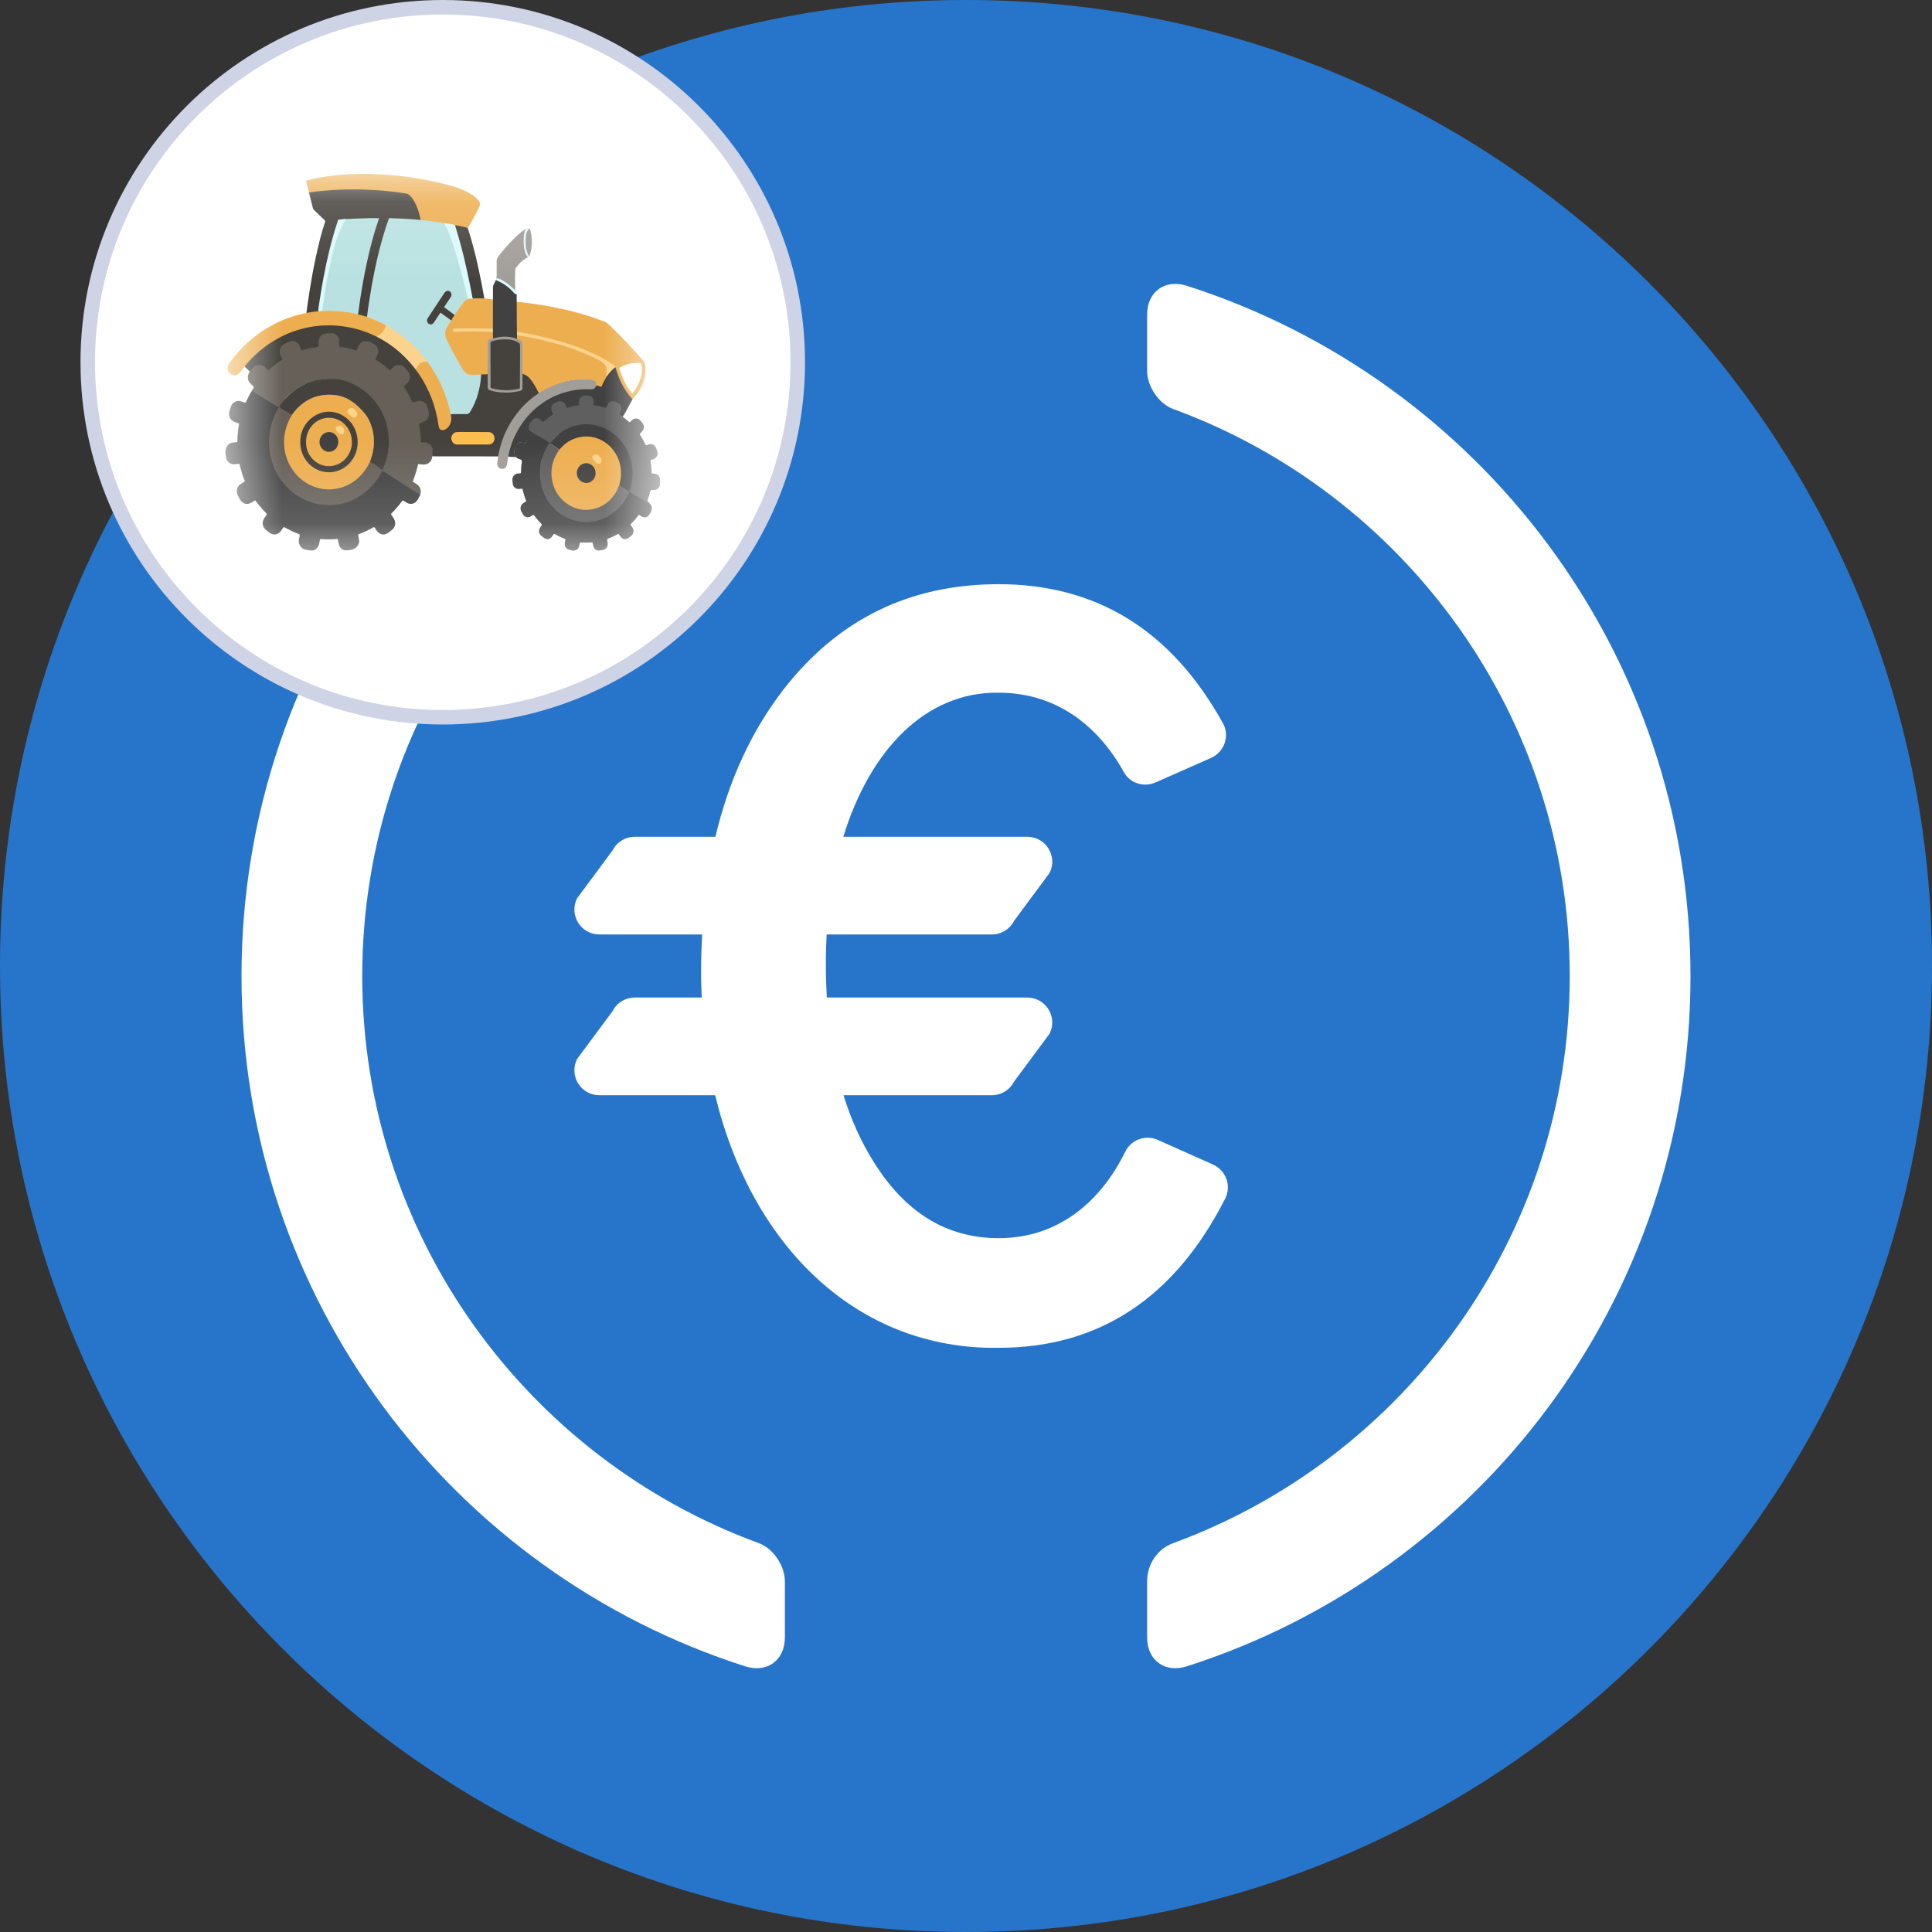 <svg width="24" height="24" viewBox="0 0 24 24" fill="none" xmlns="http://www.w3.org/2000/svg">
<rect x="0" y="0" width="24" height="24" fill="#333333" stroke="none"/>
<path fill-rule="evenodd" clip-rule="evenodd" d="M12 0C18.627 0 24 5.373 24 12C24 18.627 18.627 24 12 24C5.373 24 0 18.627 0 12C0 5.373 5.373 0 12 0Z" fill="#2775CA"/>
<path fill-rule="evenodd" clip-rule="evenodd" d="M14.742 3.55C14.471 3.464 14.25 3.624 14.25 3.909V4.607C14.25 4.798 14.394 5.015 14.572 5.08C17.445 6.132 19.5 8.893 19.5 12.125C19.5 15.357 17.445 18.118 14.572 19.17C14.376 19.242 14.25 19.434 14.25 19.643V20.341C14.25 20.625 14.471 20.786 14.742 20.7C18.372 19.54 21 16.139 21 12.125C21 8.111 18.372 4.71 14.742 3.55Z" fill="white"/>
<path fill-rule="evenodd" clip-rule="evenodd" d="M9.75 3.909C9.75 3.624 9.529 3.464 9.258 3.55C5.628 4.71 3 8.111 3 12.125C3 16.14 5.628 19.54 9.258 20.7C9.529 20.786 9.75 20.625 9.75 20.341V19.643C9.75 19.452 9.606 19.235 9.427 19.17C6.555 18.118 4.5 15.357 4.5 12.125C4.5 8.893 6.555 6.132 9.427 5.08C9.606 5.015 9.75 4.798 9.75 4.607V3.909Z" fill="white"/>
<path d="M15.069 14.467L14.382 14.16C14.231 14.093 14.053 14.156 13.98 14.304C13.656 14.962 13.117 15.381 12.406 15.381C11.762 15.381 11.245 15.066 10.85 14.428C10.695 14.182 10.572 13.906 10.478 13.605H12.322C12.438 13.605 12.545 13.539 12.598 13.435L13.038 12.841C13.142 12.635 12.992 12.392 12.762 12.392H10.271C10.264 12.264 10.259 12.134 10.259 12C10.258 11.867 10.262 11.736 10.269 11.608H12.322C12.438 11.608 12.545 11.542 12.598 11.438L13.038 10.844C13.142 10.638 12.992 10.395 12.762 10.395H10.476C10.81 9.305 11.508 8.591 12.406 8.605C13.09 8.605 13.621 8.98 13.962 9.593C14.038 9.731 14.21 9.783 14.354 9.72L15.044 9.415C15.209 9.342 15.28 9.143 15.192 8.985C14.555 7.835 13.627 7.257 12.406 7.257C11.292 7.257 10.4 7.7 9.723 8.578C9.327 9.096 9.051 9.703 8.887 10.395H7.885C7.768 10.395 7.661 10.461 7.609 10.565L7.169 11.159C7.065 11.365 7.214 11.608 7.445 11.608H8.722C8.716 11.737 8.71 11.866 8.71 12C8.708 12.132 8.711 12.263 8.717 12.392H7.885C7.768 12.392 7.661 12.458 7.609 12.562L7.169 13.155C7.065 13.361 7.214 13.605 7.445 13.605H8.884C9.34 15.486 10.65 16.769 12.406 16.743C13.653 16.743 14.593 16.123 15.22 14.889C15.3 14.732 15.23 14.539 15.069 14.467Z" fill="white"/>
<g clip-path="url(#clip0_1280_628)">
<path d="M9.91 4.5C9.91 2.064 7.936 0.09 5.5 0.09C3.064 0.09 1.09 2.064 1.09 4.5C1.09 6.936 3.064 8.91 5.5 8.91C7.936 8.91 9.91 6.936 9.91 4.5Z" fill="white"/>
<mask id="mask0_1280_628" style="mask-type:luminance" maskUnits="userSpaceOnUse" x="2" y="2" width="7" height="5">
<path d="M8.2 2.16H2.8V6.84H8.2V2.16Z" fill="white"/>
</mask>
<g mask="url(#mask0_1280_628)">
<path d="M7.764 5.198C7.782 5.212 7.794 5.224 7.811 5.238C7.822 5.247 7.822 5.247 7.832 5.238C7.839 5.231 7.846 5.224 7.854 5.217C7.884 5.191 7.924 5.192 7.952 5.221C7.963 5.233 7.973 5.245 7.983 5.258C8.007 5.289 8.004 5.33 7.977 5.359C7.97 5.367 7.962 5.375 7.953 5.382C7.947 5.388 7.946 5.394 7.951 5.402C7.961 5.418 7.971 5.434 7.98 5.45C7.992 5.47 8.003 5.492 8.013 5.513C8.023 5.534 8.023 5.533 8.043 5.527C8.052 5.523 8.062 5.52 8.072 5.518C8.104 5.512 8.135 5.528 8.149 5.56C8.157 5.579 8.164 5.6 8.168 5.621C8.174 5.651 8.156 5.685 8.128 5.699C8.117 5.705 8.106 5.708 8.094 5.712C8.081 5.717 8.079 5.718 8.082 5.732C8.089 5.776 8.094 5.821 8.094 5.866C8.094 5.876 8.098 5.881 8.108 5.882C8.116 5.883 8.124 5.884 8.133 5.885C8.166 5.889 8.189 5.906 8.198 5.941C8.199 5.944 8.201 6.006 8.198 6.022C8.192 6.059 8.165 6.086 8.129 6.087C8.121 6.088 8.113 6.087 8.105 6.086C8.091 6.083 8.082 6.089 8.078 6.104C8.07 6.139 8.059 6.174 8.046 6.208C8.043 6.218 8.045 6.227 8.053 6.233C8.057 6.237 8.072 6.255 8.075 6.261C8.081 6.275 8.056 6.253 8.05 6.25C8.036 6.242 7.873 6.147 7.812 6.112C7.816 6.079 7.832 6.035 7.838 6.002C7.871 5.831 7.837 5.676 7.744 5.534C7.666 5.416 7.559 5.34 7.429 5.303C7.314 5.27 7.2 5.277 7.088 5.32C6.995 5.355 6.894 5.414 6.838 5.506C6.832 5.513 6.829 5.512 6.819 5.508C6.784 5.489 6.647 5.396 6.592 5.362C6.567 5.336 6.551 5.293 6.57 5.262C6.583 5.239 6.6 5.221 6.619 5.205C6.646 5.182 6.685 5.183 6.713 5.204C6.748 5.231 6.748 5.231 6.782 5.202C6.8 5.187 6.819 5.174 6.838 5.16C6.855 5.147 6.857 5.142 6.849 5.122C6.826 5.068 6.841 5.027 6.891 5C6.904 4.992 6.918 4.986 6.932 4.981C6.971 4.969 7.006 4.983 7.027 5.019C7.048 5.057 7.048 5.057 7.089 5.047C7.111 5.041 7.133 5.038 7.155 5.034C7.177 5.029 7.18 5.026 7.181 5.003C7.182 4.992 7.183 4.98 7.186 4.969C7.192 4.947 7.202 4.928 7.224 4.919C7.265 4.903 7.307 4.9 7.347 4.921C7.371 4.934 7.382 4.956 7.383 4.985C7.383 5.028 7.383 5.028 7.423 5.035C7.449 5.039 7.475 5.046 7.5 5.052C7.52 5.057 7.525 5.055 7.532 5.036C7.552 4.986 7.599 4.96 7.656 4.989C7.672 4.997 7.689 5.003 7.703 5.017C7.731 5.044 7.733 5.083 7.721 5.112C7.719 5.116 7.717 5.12 7.716 5.124C7.708 5.144 7.707 5.156 7.707 5.156C7.707 5.156 7.747 5.184 7.764 5.198Z" fill="#5F5F5F"/>
<path d="M7.803 6.096C7.819 6.112 8.038 6.239 8.057 6.25C8.063 6.251 8.067 6.255 8.072 6.257C8.076 6.261 8.08 6.265 8.083 6.269C8.1 6.294 8.1 6.321 8.09 6.35C8.084 6.365 8.076 6.379 8.067 6.392C8.047 6.425 8.009 6.435 7.975 6.418C7.965 6.412 7.955 6.406 7.945 6.4C7.938 6.395 7.934 6.396 7.929 6.403C7.902 6.441 7.872 6.475 7.84 6.507C7.833 6.514 7.832 6.519 7.838 6.527C7.844 6.535 7.85 6.544 7.856 6.553C7.879 6.589 7.873 6.631 7.84 6.657C7.829 6.667 7.817 6.676 7.805 6.684C7.773 6.706 7.734 6.7 7.71 6.669C7.703 6.66 7.697 6.651 7.691 6.641C7.685 6.633 7.68 6.631 7.671 6.636C7.634 6.658 7.595 6.676 7.555 6.691C7.54 6.697 7.541 6.697 7.543 6.713C7.544 6.719 7.545 6.725 7.546 6.73C7.556 6.777 7.545 6.803 7.506 6.827C7.496 6.832 7.484 6.832 7.474 6.835C7.455 6.839 7.436 6.839 7.416 6.838C7.41 6.835 7.404 6.831 7.398 6.828C7.379 6.811 7.371 6.79 7.366 6.766C7.36 6.733 7.364 6.738 7.335 6.739C7.297 6.741 7.258 6.741 7.22 6.739C7.205 6.738 7.205 6.738 7.201 6.752C7.2 6.759 7.198 6.766 7.197 6.773C7.191 6.816 7.158 6.849 7.105 6.838C7.092 6.835 7.079 6.832 7.066 6.828C7.03 6.817 7.009 6.78 7.017 6.741C7.018 6.731 7.021 6.721 7.022 6.711C7.025 6.698 7.025 6.697 7.012 6.692C6.987 6.682 6.962 6.672 6.939 6.66C6.925 6.653 6.911 6.646 6.897 6.638C6.882 6.63 6.883 6.63 6.872 6.644C6.867 6.652 6.862 6.66 6.856 6.667C6.832 6.7 6.793 6.707 6.76 6.684C6.747 6.675 6.735 6.666 6.723 6.656C6.694 6.631 6.687 6.59 6.708 6.556C6.714 6.546 6.721 6.536 6.727 6.527C6.732 6.52 6.733 6.515 6.726 6.509C6.694 6.476 6.663 6.441 6.636 6.403C6.631 6.396 6.626 6.396 6.619 6.4C6.611 6.405 6.603 6.41 6.594 6.415C6.557 6.437 6.517 6.426 6.495 6.387C6.487 6.373 6.477 6.36 6.472 6.345C6.458 6.306 6.47 6.27 6.504 6.248C6.511 6.244 6.518 6.239 6.525 6.235C6.538 6.227 6.538 6.227 6.532 6.213C6.521 6.183 6.511 6.153 6.503 6.123C6.499 6.11 6.496 6.096 6.493 6.083C6.491 6.073 6.486 6.069 6.476 6.071C6.469 6.073 6.461 6.074 6.453 6.074C6.407 6.079 6.373 6.051 6.369 6.003C6.367 5.989 6.366 5.976 6.365 5.963C6.364 5.944 6.37 5.925 6.381 5.91C6.393 5.895 6.409 5.886 6.427 5.883C6.438 5.882 6.448 5.881 6.458 5.88C6.471 5.877 6.471 5.877 6.472 5.863C6.472 5.831 6.474 5.8 6.478 5.768C6.48 5.754 6.484 5.741 6.483 5.727C6.482 5.717 6.479 5.711 6.471 5.708C6.466 5.707 6.465 5.706 6.458 5.704C6.443 5.7 6.429 5.694 6.419 5.682" fill="#414141"/>
<path d="M6.484 5.736C6.486 5.726 6.482 5.711 6.472 5.709C6.464 5.706 6.451 5.701 6.443 5.699C6.411 5.688 6.391 5.662 6.388 5.626C6.384 5.611 6.396 5.562 6.402 5.546C6.415 5.511 6.447 5.49 6.482 5.496C6.49 5.497 6.498 5.499 6.505 5.502C6.518 5.508 6.529 5.503 6.535 5.49C6.549 5.457 6.571 5.424 6.585 5.39C6.599 5.358 6.589 5.361 6.594 5.362C6.606 5.372 6.776 5.46 6.83 5.505C6.795 5.545 6.717 5.726 6.714 5.786" fill="#414141"/>
<path d="M6.832 5.503C6.941 5.379 7.019 5.325 7.126 5.293C7.191 5.274 7.26 5.266 7.327 5.272C7.441 5.282 7.544 5.324 7.635 5.398C7.715 5.463 7.773 5.546 7.813 5.644C7.837 5.704 7.85 5.766 7.856 5.831C7.865 5.924 7.846 6.027 7.816 6.114C7.81 6.119 7.698 6.039 7.686 6.023C7.684 6.015 7.687 6.007 7.689 5.999C7.7 5.957 7.707 5.914 7.706 5.871C7.7 5.66 7.564 5.486 7.375 5.443C7.236 5.412 7.088 5.443 6.953 5.588C6.95 5.59 6.948 5.586 6.926 5.569C6.887 5.544 6.868 5.529 6.842 5.512C6.827 5.503 6.827 5.508 6.832 5.503Z" fill="#414141"/>
<path d="M7.818 6.108C7.814 6.114 7.811 6.12 7.808 6.126C7.775 6.211 7.722 6.28 7.657 6.338C7.572 6.415 7.474 6.463 7.363 6.478C7.335 6.482 7.308 6.486 7.28 6.485C7.2 6.483 7.123 6.467 7.049 6.433C7.003 6.412 6.959 6.384 6.919 6.35C6.858 6.297 6.807 6.234 6.771 6.159C6.737 6.09 6.717 6.017 6.709 5.94C6.702 5.874 6.708 5.809 6.721 5.745C6.736 5.671 6.764 5.603 6.803 5.54C6.809 5.531 6.825 5.51 6.83 5.505C6.859 5.521 6.936 5.575 6.949 5.587C6.956 5.597 6.942 5.612 6.937 5.619C6.914 5.655 6.894 5.694 6.881 5.737C6.837 5.885 6.857 6.023 6.946 6.148C7.02 6.251 7.121 6.308 7.244 6.321C7.419 6.34 7.599 6.235 7.673 6.05C7.678 6.039 7.677 6.023 7.693 6.023C7.704 6.035 7.805 6.1 7.818 6.108Z" fill="#5F5F5F"/>
<path d="M7.693 6.023C7.679 6.06 7.664 6.097 7.642 6.131C7.572 6.237 7.478 6.303 7.357 6.326C7.235 6.349 7.123 6.32 7.024 6.243C6.937 6.175 6.881 6.083 6.859 5.971C6.834 5.838 6.861 5.716 6.935 5.606C6.938 5.602 6.941 5.598 6.943 5.594C6.946 5.59 6.983 5.547 7.001 5.531C7.081 5.461 7.172 5.425 7.277 5.422C7.473 5.419 7.649 5.558 7.7 5.761C7.72 5.842 7.72 5.923 7.698 6.004C7.696 6.01 7.695 6.016 7.693 6.023Z" fill="#EDAE50"/>
<path d="M7.398 5.878C7.402 5.947 7.341 6.001 7.284 6C7.218 5.999 7.165 5.945 7.165 5.877C7.166 5.81 7.215 5.754 7.285 5.754C7.342 5.754 7.401 5.808 7.398 5.878Z" fill="#414141"/>
<path d="M7.405 5.647C7.418 5.646 7.429 5.651 7.439 5.661C7.447 5.67 7.455 5.679 7.463 5.688C7.482 5.71 7.471 5.75 7.447 5.758C7.436 5.761 7.427 5.762 7.417 5.755C7.398 5.742 7.381 5.724 7.366 5.705C7.35 5.685 7.358 5.66 7.382 5.651C7.389 5.648 7.397 5.647 7.405 5.647Z" fill="#FCD38C"/>
<path d="M4.264 6.831C4.231 6.813 4.212 6.785 4.206 6.747C4.204 6.734 4.201 6.721 4.199 6.708C4.197 6.699 4.192 6.696 4.183 6.696C4.126 6.701 4.068 6.702 4.011 6.698C4.003 6.698 3.995 6.697 3.987 6.696C3.98 6.695 3.976 6.699 3.975 6.706C3.972 6.72 3.968 6.733 3.966 6.747C3.96 6.789 3.938 6.818 3.9 6.835C3.876 6.841 3.852 6.839 3.828 6.834C3.806 6.83 3.783 6.828 3.763 6.816C3.756 6.81 3.747 6.805 3.741 6.797C3.717 6.771 3.707 6.74 3.713 6.703C3.715 6.69 3.718 6.676 3.721 6.663C3.725 6.639 3.725 6.639 3.705 6.631C3.658 6.614 3.612 6.593 3.568 6.569C3.557 6.563 3.546 6.558 3.536 6.551C3.528 6.546 3.523 6.547 3.518 6.555C3.51 6.567 3.502 6.578 3.494 6.59C3.461 6.642 3.397 6.657 3.346 6.616C3.333 6.605 3.319 6.595 3.305 6.584C3.258 6.547 3.25 6.486 3.284 6.435C3.293 6.422 3.302 6.408 3.312 6.395C3.316 6.389 3.316 6.384 3.31 6.379C3.308 6.376 3.305 6.374 3.303 6.371C3.259 6.327 3.218 6.279 3.181 6.229C3.171 6.214 3.171 6.214 3.155 6.224C3.145 6.23 3.135 6.236 3.124 6.243C3.07 6.276 3.015 6.261 2.981 6.205C2.977 6.198 2.975 6.195 2.97 6.186C2.964 6.174 2.957 6.163 2.952 6.15C2.929 6.096 2.945 6.041 2.993 6.011C3.004 6.004 3.016 5.997 3.027 5.99C3.042 5.98 3.042 5.98 3.036 5.964C3.015 5.911 2.998 5.856 2.984 5.8C2.982 5.791 2.979 5.782 2.978 5.773C2.976 5.763 2.971 5.76 2.962 5.762C2.946 5.764 2.93 5.766 2.914 5.767C2.872 5.77 2.84 5.752 2.819 5.715C2.81 5.699 2.806 5.682 2.805 5.664C2.804 5.651 2.801 5.639 2.8 5.625C2.797 5.571 2.826 5.503 2.89 5.498C2.904 5.497 2.918 5.495 2.932 5.494C2.947 5.492 2.948 5.492 2.948 5.476C2.949 5.429 2.953 5.382 2.959 5.336C2.962 5.317 2.965 5.298 2.968 5.28C2.971 5.262 2.971 5.262 2.954 5.256C2.941 5.251 2.929 5.247 2.916 5.243C2.862 5.224 2.834 5.17 2.85 5.112C2.855 5.091 2.862 5.07 2.869 5.049C2.888 4.996 2.94 4.969 2.992 4.985C3.007 4.99 3.023 4.995 3.038 5.001C3.048 5.005 3.052 5.001 3.056 4.992C3.066 4.971 3.076 4.951 3.086 4.93C3.09 4.923 3.093 4.917 3.096 4.91C3.107 4.889 3.119 4.869 3.132 4.85C3.145 4.838 5.228 6.129 5.222 6.144C5.218 6.152 5.215 6.159 5.211 6.166C5.204 6.18 5.197 6.194 5.189 6.207C5.159 6.258 5.105 6.274 5.055 6.246C5.042 6.239 5.029 6.23 5.016 6.223C5.002 6.214 5.002 6.214 4.993 6.227C4.972 6.255 4.951 6.282 4.928 6.308C4.908 6.332 4.887 6.354 4.865 6.376C4.855 6.386 4.855 6.386 4.863 6.398C4.872 6.411 4.881 6.423 4.889 6.436C4.923 6.487 4.914 6.547 4.868 6.584C4.853 6.596 4.838 6.608 4.822 6.619C4.775 6.654 4.718 6.644 4.682 6.595C4.673 6.583 4.665 6.57 4.656 6.557C4.647 6.546 4.647 6.545 4.635 6.552C4.586 6.581 4.535 6.605 4.483 6.626C4.476 6.628 4.469 6.631 4.461 6.634C4.448 6.639 4.448 6.639 4.45 6.655C4.453 6.669 4.455 6.682 4.458 6.696C4.472 6.745 4.443 6.805 4.379 6.826C4.351 6.836 4.291 6.842 4.264 6.831Z" fill="#414141"/>
<path d="M5.218 6.148C5.174 6.121 4.785 5.868 4.758 5.852C4.743 5.844 4.748 5.843 4.757 5.826C4.789 5.754 4.81 5.678 4.82 5.599C4.828 5.542 4.827 5.485 4.823 5.427C4.819 5.373 4.809 5.32 4.794 5.268C4.775 5.201 4.747 5.139 4.713 5.08C4.675 5.014 4.627 4.957 4.573 4.905C4.532 4.865 4.486 4.833 4.436 4.804C4.363 4.762 4.282 4.733 4.199 4.719C4.147 4.711 4.094 4.706 4.041 4.71C3.929 4.718 3.823 4.749 3.724 4.806C3.646 4.853 3.576 4.913 3.518 4.984C3.503 5.002 3.481 5.039 3.467 5.057C3.458 5.067 3.319 4.972 3.128 4.853C3.136 4.84 3.142 4.83 3.15 4.818C3.154 4.811 3.154 4.806 3.148 4.8C3.136 4.789 3.125 4.779 3.113 4.767C3.077 4.732 3.068 4.685 3.091 4.638C3.096 4.628 3.106 4.603 3.12 4.585C3.127 4.576 3.135 4.568 3.142 4.56C3.179 4.52 3.25 4.519 3.288 4.556C3.335 4.6 3.329 4.59 3.368 4.558C3.401 4.532 3.435 4.505 3.47 4.481C3.489 4.468 3.49 4.462 3.481 4.44C3.47 4.416 3.46 4.392 3.463 4.364C3.465 4.33 3.478 4.301 3.505 4.282C3.543 4.254 3.583 4.232 3.631 4.234C3.671 4.235 3.699 4.256 3.719 4.29C3.726 4.302 3.732 4.316 3.738 4.329C3.743 4.341 3.752 4.345 3.764 4.342C3.816 4.327 3.868 4.317 3.921 4.308C3.94 4.304 3.944 4.298 3.945 4.278C3.945 4.271 3.945 4.264 3.945 4.258C3.941 4.194 3.988 4.14 4.043 4.137C4.074 4.135 4.104 4.132 4.134 4.139C4.179 4.148 4.223 4.191 4.218 4.25C4.218 4.258 4.218 4.267 4.218 4.275C4.219 4.299 4.223 4.305 4.246 4.308C4.295 4.316 4.344 4.326 4.392 4.34C4.418 4.347 4.422 4.345 4.432 4.319C4.44 4.3 4.449 4.28 4.463 4.264C4.493 4.233 4.53 4.228 4.569 4.236C4.599 4.244 4.628 4.258 4.654 4.276C4.697 4.306 4.712 4.358 4.695 4.41C4.691 4.42 4.687 4.431 4.682 4.441C4.673 4.461 4.675 4.469 4.693 4.481C4.73 4.505 4.767 4.533 4.801 4.562C4.839 4.594 4.832 4.599 4.874 4.559C4.911 4.524 4.968 4.52 5.001 4.544C5.035 4.568 5.065 4.599 5.084 4.637C5.102 4.671 5.099 4.734 5.065 4.765C5.054 4.775 5.045 4.785 5.035 4.796C5.027 4.805 5.026 4.815 5.032 4.825C5.063 4.873 5.091 4.923 5.115 4.976C5.121 4.989 5.132 4.992 5.144 4.988C5.159 4.983 5.174 4.979 5.19 4.976C5.231 4.968 5.276 4.987 5.297 5.025C5.317 5.062 5.33 5.102 5.331 5.145C5.333 5.193 5.31 5.226 5.272 5.248C5.259 5.255 5.246 5.26 5.232 5.264C5.217 5.269 5.211 5.278 5.214 5.294C5.224 5.35 5.228 5.408 5.231 5.465C5.232 5.48 5.239 5.489 5.253 5.489C5.264 5.49 5.275 5.492 5.285 5.493C5.341 5.501 5.378 5.546 5.378 5.605C5.378 5.616 5.378 5.627 5.377 5.639C5.375 5.657 5.369 5.682 5.364 5.699C5.35 5.747 5.304 5.774 5.256 5.771C5.24 5.77 5.225 5.767 5.209 5.766C5.195 5.764 5.194 5.764 5.191 5.779C5.18 5.824 5.168 5.868 5.153 5.912C5.146 5.932 5.139 5.952 5.131 5.972C5.127 5.98 5.129 5.986 5.136 5.99C5.152 5.999 5.167 6.008 5.181 6.018C5.22 6.045 5.237 6.093 5.222 6.139C5.221 6.142 5.22 6.145 5.218 6.148Z" fill="#666059"/>
<path d="M3.63 5.15C3.648 5.127 3.665 5.103 3.685 5.082C3.778 4.981 3.89 4.922 4.023 4.906C4.14 4.892 4.252 4.914 4.355 4.975C4.513 5.069 4.608 5.212 4.638 5.401C4.655 5.51 4.642 5.617 4.6 5.72C4.598 5.726 4.596 5.732 4.594 5.738C4.599 5.748 4.595 5.756 4.591 5.765C4.571 5.809 4.544 5.848 4.514 5.884C4.426 5.987 4.319 6.055 4.188 6.079C4.015 6.11 3.859 6.068 3.723 5.95C3.613 5.854 3.547 5.731 3.526 5.582C3.509 5.467 3.523 5.354 3.568 5.247C3.579 5.221 3.593 5.196 3.606 5.171C3.612 5.161 3.619 5.153 3.63 5.15Z" fill="#EDAE50"/>
<path d="M3.73 5.49C3.727 5.277 3.9 5.115 4.084 5.114C4.263 5.113 4.443 5.264 4.443 5.492C4.444 5.704 4.28 5.865 4.09 5.867C3.882 5.869 3.727 5.689 3.73 5.49Z" fill="#45423D"/>
<path d="M4.437 5.143C4.44 5.174 4.403 5.199 4.377 5.181C4.359 5.169 4.342 5.156 4.328 5.14C4.308 5.116 4.313 5.091 4.339 5.076C4.359 5.065 4.378 5.064 4.396 5.08C4.409 5.092 4.421 5.103 4.43 5.118C4.435 5.126 4.437 5.134 4.437 5.143Z" fill="#FCD38C"/>
<path d="M3.802 5.493C3.798 5.339 3.916 5.189 4.088 5.19C4.248 5.19 4.373 5.326 4.372 5.495C4.37 5.662 4.238 5.793 4.082 5.791C3.92 5.789 3.798 5.646 3.802 5.493Z" fill="#EDAE50"/>
<path d="M4.086 5.613C4.022 5.613 3.969 5.557 3.969 5.49C3.97 5.423 4.019 5.368 4.087 5.367C4.149 5.366 4.203 5.42 4.203 5.491C4.202 5.559 4.151 5.613 4.086 5.613Z" fill="#414141"/>
<path d="M4.221 5.287C4.228 5.287 4.234 5.287 4.24 5.291C4.265 5.309 4.278 5.333 4.277 5.364C4.277 5.381 4.254 5.398 4.239 5.394C4.214 5.388 4.193 5.375 4.179 5.351C4.166 5.33 4.169 5.313 4.187 5.298C4.197 5.29 4.209 5.287 4.221 5.287Z" fill="#FCD38C"/>
<path d="M3.63 5.15C3.611 5.181 3.593 5.212 3.579 5.246C3.555 5.302 3.539 5.362 3.532 5.424C3.523 5.502 3.53 5.581 3.55 5.656C3.571 5.731 3.606 5.801 3.653 5.862C3.724 5.954 3.814 6.018 3.922 6.053C3.984 6.074 4.049 6.083 4.114 6.079C4.284 6.067 4.423 5.99 4.529 5.849C4.551 5.819 4.571 5.787 4.587 5.753C4.589 5.748 4.592 5.743 4.595 5.738C4.609 5.745 4.725 5.824 4.744 5.838C4.752 5.844 4.749 5.851 4.745 5.858C4.725 5.897 4.703 5.934 4.677 5.968C4.621 6.043 4.555 6.107 4.478 6.157C4.402 6.206 4.32 6.241 4.233 6.26C4.166 6.274 4.098 6.277 4.031 6.272C3.941 6.266 3.854 6.242 3.772 6.202C3.716 6.175 3.663 6.141 3.616 6.099C3.521 6.017 3.448 5.919 3.401 5.799C3.371 5.723 3.352 5.642 3.345 5.559C3.334 5.436 3.353 5.318 3.394 5.202C3.409 5.16 3.429 5.121 3.45 5.082C3.452 5.078 3.455 5.074 3.457 5.071C3.47 5.051 3.472 5.051 3.492 5.062C3.524 5.081 3.586 5.122 3.618 5.142C3.622 5.145 3.626 5.147 3.63 5.15Z" fill="#666059"/>
<path d="M4.632 5.615C4.648 5.539 4.649 5.46 4.636 5.383C4.623 5.306 4.595 5.232 4.554 5.167C4.486 5.074 4.4 4.996 4.305 4.948C4.245 4.921 4.182 4.906 4.117 4.904C3.946 4.897 3.8 4.957 3.681 5.086C3.662 5.107 3.644 5.129 3.628 5.152C3.614 5.143 3.485 5.073 3.467 5.057C3.46 5.05 3.516 4.983 3.545 4.952C3.608 4.883 3.68 4.826 3.762 4.785C3.838 4.743 3.926 4.719 4.015 4.709C4.083 4.702 4.152 4.704 4.219 4.715C4.308 4.73 4.39 4.767 4.468 4.816C4.521 4.849 4.57 4.889 4.614 4.935C4.7 5.026 4.763 5.132 4.798 5.256C4.821 5.336 4.832 5.418 4.831 5.501C4.83 5.625 4.8 5.738 4.757 5.83C4.749 5.848 4.757 5.848 4.732 5.83C4.702 5.807 4.626 5.76 4.595 5.738C4.593 5.736 4.619 5.676 4.632 5.615Z" fill="#45423D"/>
<path d="M3.839 2.392C3.826 2.348 3.816 2.303 3.805 2.258C3.802 2.247 3.805 2.243 3.817 2.24C4.474 2.072 5.274 2.201 5.684 2.332C5.749 2.356 5.812 2.385 5.871 2.424C5.896 2.441 5.92 2.46 5.939 2.485C5.945 2.491 5.949 2.499 5.954 2.506C5.964 2.525 5.966 2.544 5.956 2.564C5.935 2.611 5.911 2.658 5.886 2.703C5.869 2.732 5.853 2.761 5.836 2.791C5.828 2.805 5.819 2.818 5.81 2.831C5.801 2.84 5.792 2.836 5.782 2.833C5.742 2.824 5.702 2.817 5.662 2.806C5.659 2.805 5.656 2.807 5.653 2.807C5.611 2.792 5.567 2.791 5.524 2.78C5.519 2.779 5.514 2.782 5.508 2.781C5.439 2.767 5.368 2.76 5.298 2.75C5.273 2.746 5.247 2.748 5.223 2.739C5.214 2.729 5.213 2.715 5.21 2.702C5.192 2.627 5.169 2.553 5.127 2.488C5.12 2.478 5.113 2.468 5.106 2.459C5.084 2.431 5.058 2.415 5.022 2.41C4.929 2.397 4.837 2.386 4.743 2.377C4.588 2.364 4.433 2.361 4.278 2.364C4.201 2.365 4.125 2.37 4.048 2.377C3.985 2.383 3.922 2.389 3.859 2.398C3.851 2.399 3.844 2.398 3.839 2.392Z" fill="#EDAE50"/>
<path d="M6.018 3.716C5.975 3.715 5.931 3.714 5.887 3.715C5.874 3.715 5.87 3.707 5.867 3.696C5.856 3.692 5.856 3.681 5.854 3.671C5.84 3.598 5.827 3.525 5.811 3.452C5.774 3.273 5.731 3.095 5.68 2.92C5.671 2.89 5.661 2.86 5.652 2.83C5.65 2.821 5.645 2.811 5.653 2.801C5.656 2.798 5.661 2.798 5.665 2.798C5.713 2.808 5.762 2.817 5.81 2.831C5.841 2.924 5.867 3.018 5.892 3.114C5.925 3.243 5.953 3.373 5.979 3.504C5.989 3.553 6.018 3.714 6.018 3.716Z" fill="#45423D"/>
<path d="M3.839 2.392C3.897 2.381 3.955 2.375 4.013 2.37C4.054 2.366 4.096 2.363 4.138 2.36C4.254 2.352 4.371 2.352 4.487 2.354C4.572 2.356 4.656 2.36 4.741 2.367C4.797 2.372 4.853 2.378 4.909 2.384C4.956 2.39 5.003 2.398 5.05 2.405C5.065 2.407 5.076 2.415 5.087 2.425C5.125 2.461 5.151 2.505 5.172 2.553C5.197 2.611 5.214 2.67 5.225 2.732C5.222 2.741 5.216 2.741 5.209 2.74C5.179 2.739 5.149 2.736 5.119 2.733C5.093 2.731 5.067 2.73 5.04 2.728C4.999 2.726 4.957 2.721 4.915 2.723C4.898 2.724 4.882 2.72 4.866 2.72C4.844 2.719 4.837 2.724 4.83 2.746C4.785 2.872 4.748 3.001 4.716 3.131C4.666 3.332 4.627 3.536 4.595 3.741C4.587 3.796 4.58 3.851 4.572 3.906C4.57 3.918 4.569 3.929 4.563 3.939C4.557 3.944 4.551 3.945 4.544 3.943C4.514 3.935 4.484 3.925 4.454 3.917C4.452 3.916 4.449 3.915 4.448 3.914C4.446 3.912 4.444 3.91 4.443 3.908C4.439 3.894 4.442 3.88 4.444 3.866C4.474 3.644 4.512 3.424 4.561 3.206C4.596 3.051 4.636 2.898 4.687 2.749C4.694 2.727 4.69 2.72 4.668 2.72C4.578 2.719 4.489 2.722 4.4 2.726C4.355 2.729 4.31 2.731 4.265 2.735C4.262 2.735 4.259 2.735 4.256 2.735C4.21 2.735 4.209 2.736 4.194 2.782C4.108 3.048 4.048 3.321 4.002 3.597C3.988 3.68 3.976 3.763 3.964 3.846C3.963 3.854 3.962 3.861 3.957 3.867C3.953 3.875 3.946 3.876 3.939 3.877C3.901 3.883 3.864 3.887 3.827 3.893C3.819 3.895 3.808 3.897 3.807 3.883C3.813 3.839 3.819 3.795 3.825 3.752C3.841 3.638 3.86 3.525 3.88 3.412C3.907 3.264 3.938 3.117 3.975 2.972C3.993 2.903 4.012 2.835 4.035 2.767C4.043 2.744 4.043 2.744 4.025 2.728C3.984 2.688 3.943 2.649 3.901 2.609C3.894 2.602 3.888 2.593 3.886 2.582C3.872 2.525 3.857 2.468 3.843 2.41C3.84 2.404 3.839 2.398 3.839 2.392Z" fill="#45423D"/>
<path d="M3.839 2.392C3.841 2.398 3.844 2.403 3.843 2.41C3.839 2.405 3.835 2.399 3.839 2.392Z" fill="#A9A9A9"/>
<path d="M4.793 4.042C4.724 4.003 4.652 3.972 4.578 3.945C4.571 3.943 4.564 3.941 4.559 3.935C4.566 3.88 4.573 3.824 4.582 3.768C4.601 3.64 4.623 3.512 4.649 3.385C4.688 3.192 4.735 3.001 4.796 2.814C4.806 2.784 4.817 2.755 4.827 2.725C4.832 2.71 4.832 2.71 4.847 2.71C4.933 2.713 5.018 2.716 5.103 2.722C5.144 2.725 5.184 2.729 5.225 2.732C5.292 2.739 5.359 2.748 5.426 2.758C5.454 2.762 5.482 2.766 5.511 2.771C5.527 2.778 5.537 2.791 5.547 2.806C5.584 2.863 5.613 2.925 5.638 2.988C5.664 3.055 5.688 3.123 5.703 3.193C5.71 3.221 5.719 3.247 5.725 3.275C5.746 3.366 5.77 3.456 5.787 3.547C5.795 3.594 5.805 3.641 5.816 3.688C5.819 3.7 5.824 3.714 5.809 3.723C5.808 3.725 5.806 3.727 5.804 3.729C5.777 3.744 5.759 3.768 5.742 3.793C5.713 3.834 5.683 3.875 5.654 3.917C5.646 3.921 5.639 3.917 5.633 3.912C5.597 3.886 5.562 3.86 5.526 3.834C5.508 3.821 5.507 3.815 5.519 3.795C5.536 3.768 5.555 3.742 5.573 3.715C5.58 3.704 5.587 3.694 5.593 3.683C5.603 3.663 5.599 3.643 5.583 3.63C5.568 3.618 5.548 3.621 5.534 3.638C5.515 3.661 5.5 3.686 5.484 3.71C5.433 3.788 5.382 3.865 5.331 3.942C5.326 3.95 5.321 3.957 5.318 3.965C5.31 3.984 5.315 4.003 5.331 4.014C5.346 4.025 5.364 4.022 5.378 4.006C5.396 3.984 5.411 3.959 5.427 3.934C5.437 3.919 5.448 3.903 5.458 3.888C5.466 3.877 5.474 3.876 5.485 3.883C5.523 3.909 5.561 3.938 5.598 3.966C5.605 3.971 5.611 3.976 5.611 3.986C5.599 4.006 5.587 4.026 5.575 4.047C5.569 4.057 5.563 4.067 5.557 4.077C5.532 4.12 5.531 4.164 5.553 4.207C5.61 4.325 5.669 4.441 5.737 4.552C5.745 4.566 5.754 4.58 5.762 4.593C5.786 4.632 5.821 4.648 5.863 4.649C5.903 4.65 5.943 4.646 5.983 4.642C5.982 4.818 5.934 4.979 5.845 5.127C5.833 5.147 5.819 5.156 5.795 5.155C5.73 5.153 5.665 5.155 5.6 5.155C5.587 5.153 5.588 5.141 5.586 5.132C5.578 5.094 5.568 5.057 5.558 5.02C5.517 4.878 5.457 4.743 5.381 4.618C5.356 4.577 5.329 4.539 5.303 4.499C5.279 4.466 5.253 4.435 5.227 4.405C5.179 4.351 5.13 4.298 5.076 4.251C4.998 4.183 4.915 4.122 4.826 4.07C4.814 4.062 4.8 4.057 4.793 4.042Z" fill="#B9E1E1"/>
<path d="M5.805 3.728C5.81 3.716 5.81 3.701 5.807 3.69C5.785 3.596 5.624 2.944 5.533 2.801C5.522 2.783 5.519 2.779 5.511 2.771C5.553 2.775 5.595 2.784 5.638 2.79C5.641 2.791 5.644 2.792 5.647 2.794C5.649 2.796 5.652 2.798 5.653 2.801C5.71 2.983 5.759 3.167 5.799 3.353C5.824 3.467 5.85 3.589 5.87 3.704L5.87 3.704C5.875 3.712 5.876 3.71 5.852 3.713C5.837 3.715 5.817 3.722 5.805 3.728Z" fill="#DCF9FB"/>
<path d="M4.448 3.905C4.411 3.898 4.374 3.889 4.337 3.883C4.292 3.875 4.248 3.869 4.203 3.866C4.161 3.863 4.119 3.863 4.076 3.862C4.052 3.862 4.028 3.865 4.004 3.863C3.994 3.855 3.996 3.844 3.998 3.834C4.018 3.679 4.042 3.525 4.073 3.372C4.094 3.265 4.119 3.158 4.148 3.052C4.177 2.952 4.21 2.853 4.262 2.762C4.27 2.749 4.271 2.737 4.263 2.724C4.269 2.722 4.275 2.722 4.281 2.722C4.417 2.715 4.553 2.708 4.689 2.71C4.695 2.71 4.701 2.708 4.706 2.711C4.709 2.718 4.705 2.724 4.703 2.729C4.643 2.902 4.598 3.079 4.558 3.259C4.525 3.411 4.498 3.564 4.474 3.718C4.465 3.78 4.456 3.843 4.448 3.905Z" fill="#B9E1E1"/>
<path d="M4.275 2.722C4.299 2.719 4.297 2.721 4.282 2.747C4.243 2.818 4.209 2.891 4.184 2.968C4.169 3.012 4.155 3.057 4.144 3.103C4.132 3.154 4.118 3.203 4.107 3.254C4.096 3.305 4.086 3.356 4.076 3.407C4.065 3.46 4.054 3.512 4.046 3.565C4.033 3.648 4.021 3.73 4.009 3.812C4.007 3.829 4.004 3.846 4.004 3.863C3.998 3.866 3.957 3.871 3.953 3.863C3.956 3.823 3.963 3.783 3.969 3.743C3.984 3.644 4 3.546 4.019 3.448C4.061 3.222 4.114 2.998 4.185 2.78C4.189 2.766 4.194 2.752 4.198 2.739C4.201 2.73 4.205 2.727 4.212 2.727C4.229 2.726 4.272 2.722 4.275 2.722Z" fill="#DCF9FB"/>
<path d="M6.523 5.506C6.481 5.503 6.434 5.468 6.401 5.558C6.368 5.647 6.417 5.681 6.409 5.678C6.406 5.678 6.402 5.678 6.398 5.678C6.371 5.678 6.342 5.673 6.315 5.673C6.305 5.669 6.308 5.66 6.309 5.652C6.323 5.582 6.344 5.514 6.372 5.449C6.41 5.364 6.455 5.284 6.512 5.211C6.591 5.111 6.684 5.027 6.792 4.962C6.905 4.895 7.026 4.853 7.153 4.835C7.215 4.826 7.278 4.823 7.34 4.827C7.364 4.829 7.382 4.819 7.395 4.798C7.4 4.79 7.406 4.784 7.415 4.78C7.425 4.78 7.434 4.785 7.444 4.787C7.466 4.792 7.468 4.791 7.478 4.771C7.493 4.738 7.509 4.705 7.529 4.674C7.533 4.67 7.538 4.666 7.54 4.661C7.566 4.619 7.599 4.585 7.637 4.557C7.639 4.557 7.64 4.556 7.641 4.556C7.655 4.556 7.659 4.568 7.662 4.579C7.677 4.627 7.693 4.674 7.714 4.72C7.748 4.796 7.79 4.866 7.844 4.928C7.852 4.937 7.862 4.946 7.857 4.961C7.829 5.013 7.801 5.065 7.773 5.116C7.769 5.124 7.764 5.131 7.76 5.139C7.752 5.152 7.743 5.164 7.734 5.176C7.731 5.174 7.728 5.172 7.726 5.171C7.724 5.17 7.721 5.167 7.719 5.166C7.69 5.149 7.694 5.148 7.709 5.117C7.718 5.097 7.723 5.077 7.717 5.055C7.715 5.045 7.711 5.037 7.705 5.029C7.699 5.022 7.692 5.016 7.684 5.011C7.666 5 7.646 4.99 7.625 4.986C7.594 4.979 7.563 4.994 7.548 5.022C7.544 5.032 7.54 5.042 7.536 5.052C7.529 5.066 7.526 5.068 7.512 5.064C7.475 5.053 7.438 5.044 7.399 5.039C7.396 5.039 7.392 5.037 7.389 5.037C7.378 5.035 7.374 5.029 7.374 5.019C7.374 5.009 7.374 4.999 7.374 4.988C7.377 4.95 7.353 4.924 7.32 4.917C7.296 4.912 7.271 4.913 7.247 4.918C7.216 4.926 7.198 4.945 7.193 4.979C7.192 4.992 7.191 5.004 7.19 5.017C7.19 5.033 7.189 5.035 7.173 5.038C7.154 5.042 7.134 5.045 7.115 5.049C7.095 5.053 7.075 5.058 7.055 5.064C7.043 5.068 7.04 5.066 7.034 5.054C7.029 5.042 7.025 5.03 7.019 5.02C7.002 4.991 6.972 4.978 6.941 4.986C6.919 4.992 6.898 5.002 6.879 5.015C6.851 5.034 6.841 5.07 6.852 5.104C6.856 5.114 6.861 5.123 6.865 5.133C6.87 5.146 6.87 5.149 6.86 5.155C6.823 5.179 6.79 5.206 6.756 5.234C6.746 5.242 6.744 5.242 6.734 5.233C6.726 5.225 6.718 5.217 6.709 5.21C6.683 5.19 6.648 5.19 6.623 5.211C6.607 5.226 6.591 5.243 6.579 5.263C6.56 5.293 6.565 5.329 6.589 5.354C6.599 5.364 6.6 5.365 6.617 5.376C6.592 5.403 6.543 5.474 6.528 5.502" fill="#414141"/>
<path d="M6.188 5.67C6.087 5.67 5.986 5.67 5.885 5.669C5.725 5.669 5.565 5.669 5.404 5.669C5.367 5.669 5.367 5.668 5.372 5.63C5.375 5.602 5.376 5.574 5.361 5.549C5.345 5.522 5.323 5.504 5.292 5.499C5.278 5.497 5.263 5.495 5.248 5.495C5.23 5.494 5.226 5.489 5.226 5.47C5.224 5.408 5.219 5.347 5.207 5.286C5.203 5.262 5.204 5.26 5.227 5.253C5.246 5.247 5.264 5.241 5.28 5.23C5.322 5.204 5.334 5.16 5.324 5.114C5.319 5.093 5.312 5.072 5.306 5.052C5.289 4.999 5.243 4.972 5.191 4.982C5.173 4.986 5.156 4.992 5.139 4.997C5.125 5.002 5.123 5.002 5.116 4.987C5.089 4.927 5.057 4.869 5.02 4.814C5.013 4.804 5.014 4.801 5.024 4.792C5.039 4.781 5.05 4.766 5.064 4.753C5.096 4.723 5.095 4.659 5.076 4.629C5.058 4.6 5.035 4.575 5.01 4.554C4.979 4.527 4.923 4.526 4.888 4.559C4.876 4.57 4.863 4.58 4.852 4.593C4.846 4.601 4.84 4.601 4.832 4.594C4.814 4.578 4.796 4.562 4.778 4.547C4.749 4.524 4.718 4.503 4.688 4.482C4.661 4.464 4.662 4.468 4.676 4.438C4.681 4.426 4.686 4.414 4.691 4.402C4.706 4.353 4.692 4.3 4.642 4.273C4.621 4.262 4.599 4.25 4.576 4.243C4.544 4.234 4.512 4.236 4.484 4.258C4.472 4.267 4.463 4.279 4.456 4.293C4.449 4.31 4.442 4.326 4.435 4.343C4.429 4.356 4.428 4.356 4.415 4.352C4.367 4.336 4.318 4.325 4.268 4.317C4.256 4.315 4.244 4.313 4.232 4.311C4.215 4.309 4.214 4.307 4.214 4.288C4.213 4.273 4.213 4.257 4.214 4.241C4.214 4.197 4.192 4.169 4.156 4.15C4.146 4.145 4.135 4.142 4.123 4.141C4.097 4.14 4.07 4.138 4.043 4.143C3.991 4.152 3.96 4.19 3.958 4.245C3.958 4.258 3.958 4.272 3.958 4.286C3.958 4.308 3.957 4.308 3.937 4.312C3.877 4.321 3.818 4.332 3.76 4.351C3.746 4.355 3.744 4.354 3.738 4.34C3.732 4.326 3.726 4.312 3.72 4.299C3.696 4.244 3.64 4.226 3.589 4.246C3.57 4.253 3.551 4.262 3.533 4.272C3.503 4.288 3.483 4.313 3.477 4.349C3.474 4.367 3.475 4.387 3.482 4.404C3.487 4.421 3.495 4.436 3.502 4.451C3.508 4.464 3.507 4.467 3.496 4.474C3.448 4.505 3.403 4.54 3.36 4.577C3.354 4.582 3.349 4.587 3.343 4.592C3.334 4.6 3.331 4.6 3.322 4.592C3.311 4.582 3.301 4.573 3.291 4.563C3.254 4.524 3.185 4.524 3.149 4.565C3.139 4.577 3.129 4.59 3.118 4.602C3.105 4.616 3.104 4.615 3.09 4.602C3.079 4.591 3.052 4.566 3.05 4.565C3.032 4.544 3.033 4.544 3.051 4.522C3.205 4.339 3.401 4.2 3.619 4.117C3.729 4.075 3.842 4.048 3.959 4.037C4.03 4.031 4.102 4.03 4.173 4.035C4.269 4.041 4.365 4.058 4.458 4.085C4.535 4.107 4.609 4.136 4.68 4.173C4.729 4.197 4.776 4.224 4.822 4.255C4.886 4.297 4.946 4.345 5.002 4.398C5.056 4.449 5.107 4.504 5.154 4.562C5.16 4.571 5.166 4.579 5.172 4.588C5.216 4.64 5.251 4.699 5.284 4.759C5.35 4.88 5.4 5.01 5.431 5.145C5.442 5.192 5.45 5.24 5.458 5.288C5.465 5.33 5.494 5.344 5.53 5.324C5.574 5.299 5.603 5.238 5.596 5.185C5.595 5.173 5.587 5.16 5.599 5.149C5.608 5.144 5.619 5.144 5.629 5.144C5.683 5.144 5.737 5.143 5.791 5.144C5.813 5.145 5.828 5.136 5.84 5.117C5.885 5.044 5.919 4.964 5.941 4.881C5.958 4.815 5.971 4.749 5.975 4.682C5.976 4.675 5.976 4.668 5.975 4.661C5.974 4.652 5.976 4.646 5.983 4.641C5.995 4.641 6.021 4.64 6.022 4.639C6.067 4.637 6.067 4.637 6.067 4.684C6.067 4.72 6.067 4.756 6.067 4.792C6.067 4.825 6.075 4.835 6.106 4.843C6.179 4.863 6.253 4.869 6.329 4.865C6.364 4.863 6.398 4.857 6.433 4.854C6.44 4.853 6.447 4.851 6.453 4.848C6.475 4.84 6.481 4.831 6.481 4.807C6.482 4.762 6.481 4.717 6.481 4.672C6.482 4.663 6.48 4.652 6.488 4.644C6.502 4.633 6.514 4.641 6.527 4.647C6.557 4.66 6.579 4.684 6.6 4.709C6.638 4.756 6.667 4.81 6.694 4.865C6.696 4.87 6.697 4.875 6.697 4.88C6.696 4.892 6.688 4.898 6.679 4.904C6.608 4.953 6.545 5.01 6.486 5.074C6.419 5.147 6.363 5.229 6.316 5.317C6.262 5.42 6.224 5.529 6.202 5.645C6.201 5.654 6.202 5.668 6.188 5.67Z" fill="#45423D"/>
<path d="M6.188 5.67C6.192 5.648 6.196 5.627 6.201 5.605C6.24 5.429 6.316 5.272 6.424 5.133C6.497 5.04 6.582 4.959 6.678 4.894C6.684 4.89 6.69 4.887 6.693 4.88C6.697 4.873 7.024 4.651 7.39 4.722C7.412 4.739 7.415 4.771 7.403 4.8C7.391 4.828 7.37 4.837 7.335 4.837C7.303 4.836 7.272 4.834 7.24 4.836C7.187 4.839 7.134 4.846 7.081 4.857C6.938 4.889 6.808 4.95 6.691 5.042C6.554 5.15 6.451 5.287 6.38 5.451C6.351 5.518 6.33 5.588 6.315 5.66C6.314 5.664 6.303 5.733 6.299 5.764C6.296 5.793 6.283 5.812 6.257 5.822C6.218 5.836 6.177 5.806 6.177 5.763C6.176 5.742 6.181 5.721 6.184 5.7C6.185 5.691 6.186 5.671 6.188 5.67Z" fill="#A19D98"/>
<path d="M5.875 5.522C5.81 5.522 5.745 5.522 5.679 5.522C5.649 5.522 5.626 5.506 5.614 5.477C5.601 5.448 5.605 5.42 5.623 5.395C5.638 5.375 5.659 5.367 5.682 5.367C5.698 5.366 5.713 5.366 5.729 5.366C5.839 5.367 5.95 5.367 6.06 5.367C6.081 5.367 6.1 5.371 6.117 5.385C6.14 5.406 6.149 5.44 6.14 5.47C6.135 5.485 6.126 5.498 6.114 5.507C6.102 5.517 6.087 5.522 6.072 5.522C6.006 5.522 5.941 5.522 5.875 5.522Z" fill="#FCBE4F"/>
<path d="M3.807 3.883C3.811 3.886 3.815 3.886 3.82 3.885C3.861 3.877 3.902 3.872 3.944 3.867C3.948 3.867 3.946 3.867 3.956 3.866C4.101 3.854 4.295 3.863 4.448 3.905C4.481 3.915 4.515 3.922 4.549 3.932C4.552 3.932 4.717 3.996 4.781 4.032C4.787 4.036 4.789 4.039 4.794 4.042C4.796 4.073 4.787 4.096 4.77 4.118C4.746 4.147 4.714 4.168 4.679 4.182C4.633 4.161 4.588 4.139 4.54 4.122C4.457 4.092 4.371 4.07 4.284 4.057C4.208 4.045 4.131 4.04 4.054 4.042C3.964 4.044 3.873 4.055 3.785 4.076C3.511 4.141 3.262 4.293 3.072 4.512C3.066 4.519 3.06 4.526 3.054 4.533C3.042 4.548 3.036 4.557 3.027 4.569C3.011 4.588 2.996 4.608 2.981 4.627C2.946 4.673 2.884 4.676 2.846 4.628C2.82 4.595 2.824 4.546 2.845 4.515C2.869 4.482 2.893 4.45 2.919 4.42C2.946 4.388 2.972 4.356 3.002 4.327C3.043 4.286 3.084 4.245 3.129 4.209C3.281 4.085 3.449 3.991 3.633 3.932C3.682 3.916 3.732 3.903 3.782 3.893C3.791 3.891 3.8 3.89 3.807 3.883Z" fill="#EDAE50"/>
<path d="M5.308 4.494C5.353 4.55 5.389 4.611 5.425 4.674C5.466 4.747 5.5 4.825 5.529 4.904C5.556 4.978 5.579 5.052 5.595 5.129C5.596 5.138 5.599 5.146 5.601 5.155C5.605 5.178 5.609 5.202 5.604 5.226C5.594 5.276 5.571 5.315 5.526 5.337C5.488 5.355 5.455 5.336 5.449 5.292C5.433 5.179 5.406 5.067 5.366 4.96C5.318 4.833 5.255 4.715 5.176 4.607C5.172 4.602 5.169 4.597 5.165 4.592C5.174 4.562 5.192 4.537 5.209 4.512C5.219 4.498 5.234 4.5 5.246 4.496C5.266 4.49 5.287 4.484 5.308 4.494Z" fill="#EDAE50"/>
<path d="M5.298 4.491C5.199 4.483 5.168 4.585 5.165 4.592C5.123 4.537 5.078 4.485 5.029 4.436C4.93 4.337 4.817 4.254 4.694 4.19C4.689 4.188 4.684 4.185 4.678 4.182C4.683 4.176 4.724 4.168 4.757 4.119C4.786 4.078 4.793 4.05 4.793 4.042C4.826 4.055 4.854 4.075 4.883 4.094C4.934 4.125 4.982 4.16 5.029 4.199C5.071 4.233 5.111 4.269 5.15 4.308C5.177 4.335 5.201 4.363 5.227 4.391C5.256 4.423 5.285 4.456 5.308 4.494" fill="#FCD38C"/>
<path d="M7.856 4.96C7.845 4.942 7.829 4.928 7.816 4.911C7.746 4.822 7.696 4.721 7.661 4.612C7.657 4.599 7.654 4.587 7.649 4.574C7.648 4.569 7.646 4.563 7.639 4.563C7.551 4.483 7.443 4.438 7.338 4.389C7.18 4.315 7.014 4.264 6.847 4.22C6.715 4.185 6.582 4.159 6.449 4.135C6.436 4.132 6.423 4.131 6.415 4.119C6.413 4.111 6.413 4.102 6.413 4.093C6.413 3.988 6.413 3.884 6.413 3.779C6.413 3.768 6.41 3.755 6.421 3.746C6.448 3.753 6.475 3.753 6.502 3.757C6.552 3.764 6.603 3.77 6.653 3.778C6.718 3.788 6.784 3.797 6.849 3.811C6.893 3.821 6.938 3.829 6.983 3.839C7.035 3.85 7.087 3.862 7.139 3.876C7.225 3.899 7.311 3.922 7.395 3.954C7.428 3.966 7.461 3.979 7.495 3.99C7.53 4.001 7.557 4.024 7.582 4.049C7.638 4.103 7.694 4.158 7.748 4.215C7.784 4.253 7.82 4.291 7.855 4.33C7.869 4.347 7.886 4.363 7.901 4.38C7.928 4.409 7.953 4.44 7.981 4.468C8.003 4.491 8.016 4.52 8.017 4.552C8.019 4.598 8.018 4.644 8.007 4.69C7.986 4.773 7.949 4.847 7.897 4.914C7.885 4.93 7.871 4.946 7.856 4.96Z" fill="#EDAE50"/>
<path d="M5.611 3.985L5.487 3.895C5.485 3.893 5.483 3.892 5.481 3.89C5.474 3.883 5.469 3.886 5.464 3.894C5.457 3.906 5.449 3.917 5.442 3.928C5.424 3.955 5.406 3.982 5.388 4.009C5.374 4.028 5.357 4.034 5.338 4.028C5.309 4.019 5.296 3.986 5.31 3.958C5.315 3.949 5.321 3.941 5.326 3.933C5.389 3.837 5.452 3.742 5.515 3.647C5.519 3.64 5.524 3.634 5.529 3.629C5.545 3.61 5.57 3.607 5.589 3.621C5.598 3.628 5.605 3.638 5.607 3.65C5.61 3.661 5.608 3.673 5.603 3.683C5.597 3.695 5.59 3.705 5.583 3.715C5.564 3.745 5.544 3.774 5.524 3.803C5.516 3.815 5.516 3.815 5.527 3.824C5.57 3.855 5.612 3.886 5.654 3.917L5.611 3.985Z" fill="#45423E"/>
<path d="M6.123 3.723C6.129 3.727 6.128 3.734 6.128 3.74C6.128 3.851 6.128 3.962 6.128 4.072C6.128 4.076 6.128 4.08 6.126 4.084C6.119 4.093 6.108 4.093 6.098 4.093C6.061 4.093 6.024 4.091 5.987 4.09C5.883 4.088 5.78 4.089 5.676 4.089C5.669 4.089 5.662 4.09 5.655 4.093C5.651 4.095 5.647 4.098 5.648 4.103C5.648 4.108 5.653 4.11 5.657 4.111C5.66 4.112 5.663 4.112 5.666 4.112C5.717 4.111 5.767 4.113 5.818 4.11C5.867 4.107 5.916 4.108 5.966 4.111C6.008 4.113 6.051 4.114 6.093 4.116C6.104 4.116 6.115 4.116 6.124 4.122C6.129 4.148 6.137 4.173 6.131 4.199C6.131 4.202 6.131 4.204 6.13 4.206C6.122 4.216 6.109 4.216 6.099 4.221C6.08 4.23 6.07 4.243 6.07 4.266C6.073 4.37 6.065 4.473 6.067 4.577C6.067 4.589 6.067 4.601 6.068 4.613C6.071 4.638 6.064 4.647 6.04 4.65C6.033 4.65 6.026 4.65 6.02 4.651C6.008 4.651 5.997 4.651 5.985 4.65C5.952 4.655 5.917 4.656 5.884 4.658C5.821 4.663 5.774 4.636 5.742 4.579C5.696 4.499 5.65 4.42 5.608 4.338C5.59 4.302 5.572 4.264 5.553 4.228C5.521 4.17 5.521 4.113 5.558 4.057C5.574 4.033 5.586 4.006 5.605 3.984C5.615 3.957 5.633 3.935 5.648 3.912C5.684 3.857 5.722 3.803 5.762 3.751C5.775 3.736 5.792 3.726 5.808 3.715C5.829 3.709 5.905 3.707 5.924 3.706C5.946 3.706 5.968 3.706 5.99 3.706C6.001 3.706 6.103 3.712 6.123 3.723Z" fill="#EDAE50"/>
<path d="M7.416 4.789C7.409 4.785 7.405 4.779 7.405 4.771C7.406 4.744 7.39 4.731 7.37 4.721C7.344 4.711 7.141 4.691 6.939 4.765C6.869 4.789 6.8 4.819 6.736 4.859C6.724 4.866 6.711 4.871 6.7 4.88C6.698 4.881 6.695 4.88 6.693 4.881C6.677 4.857 6.667 4.83 6.653 4.805C6.631 4.767 6.607 4.73 6.577 4.697C6.554 4.672 6.527 4.653 6.494 4.646C6.485 4.646 6.483 4.639 6.482 4.632C6.481 4.624 6.481 4.616 6.481 4.608C6.481 4.55 6.48 4.493 6.481 4.435C6.482 4.381 6.477 4.327 6.477 4.273C6.478 4.252 6.468 4.238 6.45 4.23C6.443 4.227 6.436 4.223 6.429 4.219C6.424 4.216 6.419 4.213 6.421 4.204L6.422 4.163C6.428 4.155 6.436 4.156 6.444 4.157C6.544 4.173 6.643 4.193 6.741 4.216C6.86 4.244 6.977 4.275 7.092 4.315C7.185 4.347 7.276 4.383 7.364 4.426C7.406 4.446 7.449 4.465 7.487 4.492C7.502 4.503 7.513 4.516 7.524 4.531C7.551 4.565 7.544 4.605 7.541 4.644C7.541 4.656 7.535 4.667 7.534 4.679C7.512 4.715 7.492 4.754 7.477 4.794C7.474 4.802 7.469 4.805 7.46 4.802C7.446 4.797 7.431 4.793 7.416 4.789Z" fill="#EDAE50"/>
<path d="M7.535 4.679C7.53 4.669 7.53 4.658 7.532 4.648C7.536 4.626 7.535 4.604 7.535 4.582C7.535 4.56 7.523 4.543 7.511 4.528C7.495 4.508 7.476 4.493 7.455 4.481C7.354 4.428 7.25 4.383 7.143 4.344C7.066 4.316 6.988 4.29 6.909 4.269C6.81 4.242 6.709 4.217 6.608 4.196C6.55 4.185 6.491 4.176 6.433 4.165C6.429 4.164 6.425 4.164 6.422 4.163C6.422 4.149 6.422 4.136 6.422 4.122C6.458 4.125 6.493 4.133 6.528 4.139C6.574 4.148 6.62 4.157 6.666 4.167C6.714 4.178 6.762 4.188 6.81 4.201C6.846 4.211 6.883 4.22 6.92 4.23C7.009 4.254 7.097 4.283 7.185 4.314C7.256 4.34 7.324 4.372 7.393 4.403C7.458 4.433 7.522 4.467 7.583 4.506C7.601 4.517 7.618 4.531 7.635 4.544C7.641 4.549 7.646 4.554 7.64 4.563C7.617 4.584 7.593 4.605 7.573 4.629C7.559 4.645 7.547 4.662 7.535 4.679Z" fill="#FCD38C"/>
<path d="M6.122 4.084L6.123 4.125C6.003 4.115 5.779 4.115 5.666 4.122C5.657 4.121 5.649 4.12 5.64 4.119C5.634 4.117 5.624 4.109 5.624 4.103C5.625 4.094 5.63 4.089 5.637 4.085C5.646 4.081 5.657 4.08 5.667 4.08C5.775 4.08 5.883 4.078 5.991 4.081C6.035 4.082 6.079 4.083 6.122 4.084Z" fill="#FCD38C"/>
<path d="M7.974 4.589C7.975 4.63 7.967 4.667 7.956 4.704C7.936 4.769 7.905 4.828 7.864 4.881C7.856 4.892 7.855 4.892 7.847 4.881C7.807 4.832 7.776 4.778 7.748 4.721C7.728 4.677 7.711 4.633 7.696 4.587C7.692 4.573 7.692 4.571 7.706 4.564C7.753 4.538 7.802 4.52 7.854 4.512C7.878 4.509 7.902 4.509 7.926 4.506C7.928 4.506 7.93 4.506 7.933 4.506C7.955 4.506 7.959 4.509 7.967 4.531C7.975 4.55 7.975 4.57 7.974 4.589Z" fill="#FEFEFE"/>
<path d="M6.419 3.756C6.419 3.876 6.42 4.141 6.423 4.215C6.417 4.224 6.408 4.221 6.4 4.219C6.316 4.193 6.231 4.197 6.145 4.213C6.138 4.214 6.131 4.216 6.125 4.21L6.124 4.211C6.121 4.205 6.124 3.615 6.124 3.577C6.124 3.561 6.126 3.546 6.134 3.532C6.143 3.515 6.152 3.497 6.16 3.479C6.162 3.477 6.163 3.476 6.165 3.476C6.263 3.521 6.344 3.572 6.419 3.652C6.417 3.681 6.419 3.719 6.419 3.756Z" fill="#414141"/>
<path d="M6.165 3.469H6.164L6.162 3.469C6.169 3.451 6.17 3.433 6.17 3.414C6.17 3.357 6.17 3.3 6.17 3.243C6.17 3.222 6.176 3.206 6.188 3.189C6.249 3.109 6.314 3.034 6.385 2.964C6.43 2.919 6.477 2.878 6.53 2.843C6.54 2.845 6.535 2.852 6.533 2.857C6.501 2.932 6.506 3.01 6.516 3.087C6.52 3.122 6.529 3.157 6.556 3.182C6.558 3.184 6.559 3.186 6.56 3.188C6.56 3.191 6.56 3.193 6.558 3.196C6.497 3.225 6.449 3.272 6.409 3.327C6.403 3.336 6.399 3.344 6.4 3.355C6.397 3.423 6.398 3.49 6.4 3.602C6.4 3.603 6.4 3.604 6.4 3.605C6.391 3.612 6.385 3.605 6.379 3.6C6.355 3.578 6.332 3.556 6.306 3.536C6.278 3.515 6.249 3.496 6.217 3.48C6.201 3.472 6.184 3.466 6.165 3.469Z" fill="#A19D98"/>
<path d="M6.569 2.834C6.581 2.841 6.587 2.851 6.59 2.865C6.598 2.9 6.603 2.936 6.606 2.971C6.61 3.033 6.602 3.092 6.587 3.15C6.584 3.163 6.581 3.175 6.573 3.185C6.565 3.186 6.563 3.18 6.56 3.175C6.524 3.11 6.518 3.039 6.522 2.966C6.523 2.957 6.524 2.947 6.525 2.936C6.527 2.898 6.543 2.861 6.569 2.834Z" fill="#A19D98"/>
<path d="M6.459 4.223C6.477 4.231 6.486 4.244 6.487 4.268C6.491 4.386 6.49 4.505 6.49 4.624C6.49 4.631 6.491 4.663 6.491 4.672C6.491 4.721 6.49 4.77 6.49 4.819C6.491 4.837 6.484 4.846 6.47 4.853C6.351 4.887 6.197 4.885 6.089 4.849C6.064 4.841 6.058 4.832 6.058 4.805C6.058 4.77 6.058 4.736 6.058 4.701C6.058 4.686 6.058 4.672 6.058 4.657C6.058 4.643 6.061 4.418 6.061 4.411C6.061 4.358 6.062 4.305 6.061 4.252C6.061 4.235 6.067 4.225 6.082 4.218C6.253 4.161 6.343 4.178 6.459 4.223Z" fill="#A19D98"/>
<path d="M6.093 4.535V4.279C6.093 4.275 6.093 4.27 6.093 4.266C6.094 4.248 6.095 4.246 6.111 4.24C6.172 4.215 6.348 4.192 6.442 4.258C6.457 4.266 6.459 4.274 6.46 4.294C6.462 4.339 6.458 4.672 6.458 4.801C6.458 4.803 6.458 4.806 6.458 4.808C6.458 4.826 6.457 4.827 6.439 4.831C6.329 4.855 6.22 4.852 6.111 4.824C6.095 4.819 6.094 4.819 6.094 4.801C6.094 4.742 6.094 4.683 6.094 4.624C6.094 4.594 6.094 4.565 6.094 4.535L6.093 4.535Z" fill="#45423D"/>
<path d="M6.161 3.473C6.163 3.457 6.173 3.455 6.191 3.46C6.213 3.466 6.234 3.476 6.253 3.489C6.296 3.516 6.337 3.546 6.374 3.583C6.382 3.591 6.391 3.598 6.4 3.605C6.401 3.611 6.404 3.616 6.408 3.619C6.419 3.63 6.421 3.643 6.419 3.659C6.4 3.656 6.389 3.644 6.377 3.63C6.344 3.592 6.306 3.561 6.265 3.533C6.24 3.516 6.202 3.497 6.174 3.485C6.165 3.481 6.16 3.482 6.161 3.473Z" fill="#DCF9FB"/>
<path d="M6.569 2.834C6.575 2.838 6.58 2.84 6.563 2.855C6.542 2.875 6.528 2.924 6.53 3.006C6.531 3.06 6.532 3.108 6.573 3.185C6.57 3.191 6.565 3.195 6.558 3.196C6.488 3.123 6.495 2.901 6.53 2.843C6.544 2.827 6.552 2.825 6.569 2.834Z" fill="#DCF9FB"/>
</g>
<path d="M9.91 4.5C9.91 2.064 7.936 0.09 5.5 0.09C3.064 0.09 1.09 2.064 1.09 4.5C1.09 6.936 3.064 8.91 5.5 8.91C7.936 8.91 9.91 6.936 9.91 4.5Z" stroke="#CED3E6" stroke-width="0.18"/>
</g>
<defs>
<clipPath id="clip0_1280_628">
<rect width="9" height="9" fill="white" transform="translate(1)"/>
</clipPath>
</defs>
</svg>
